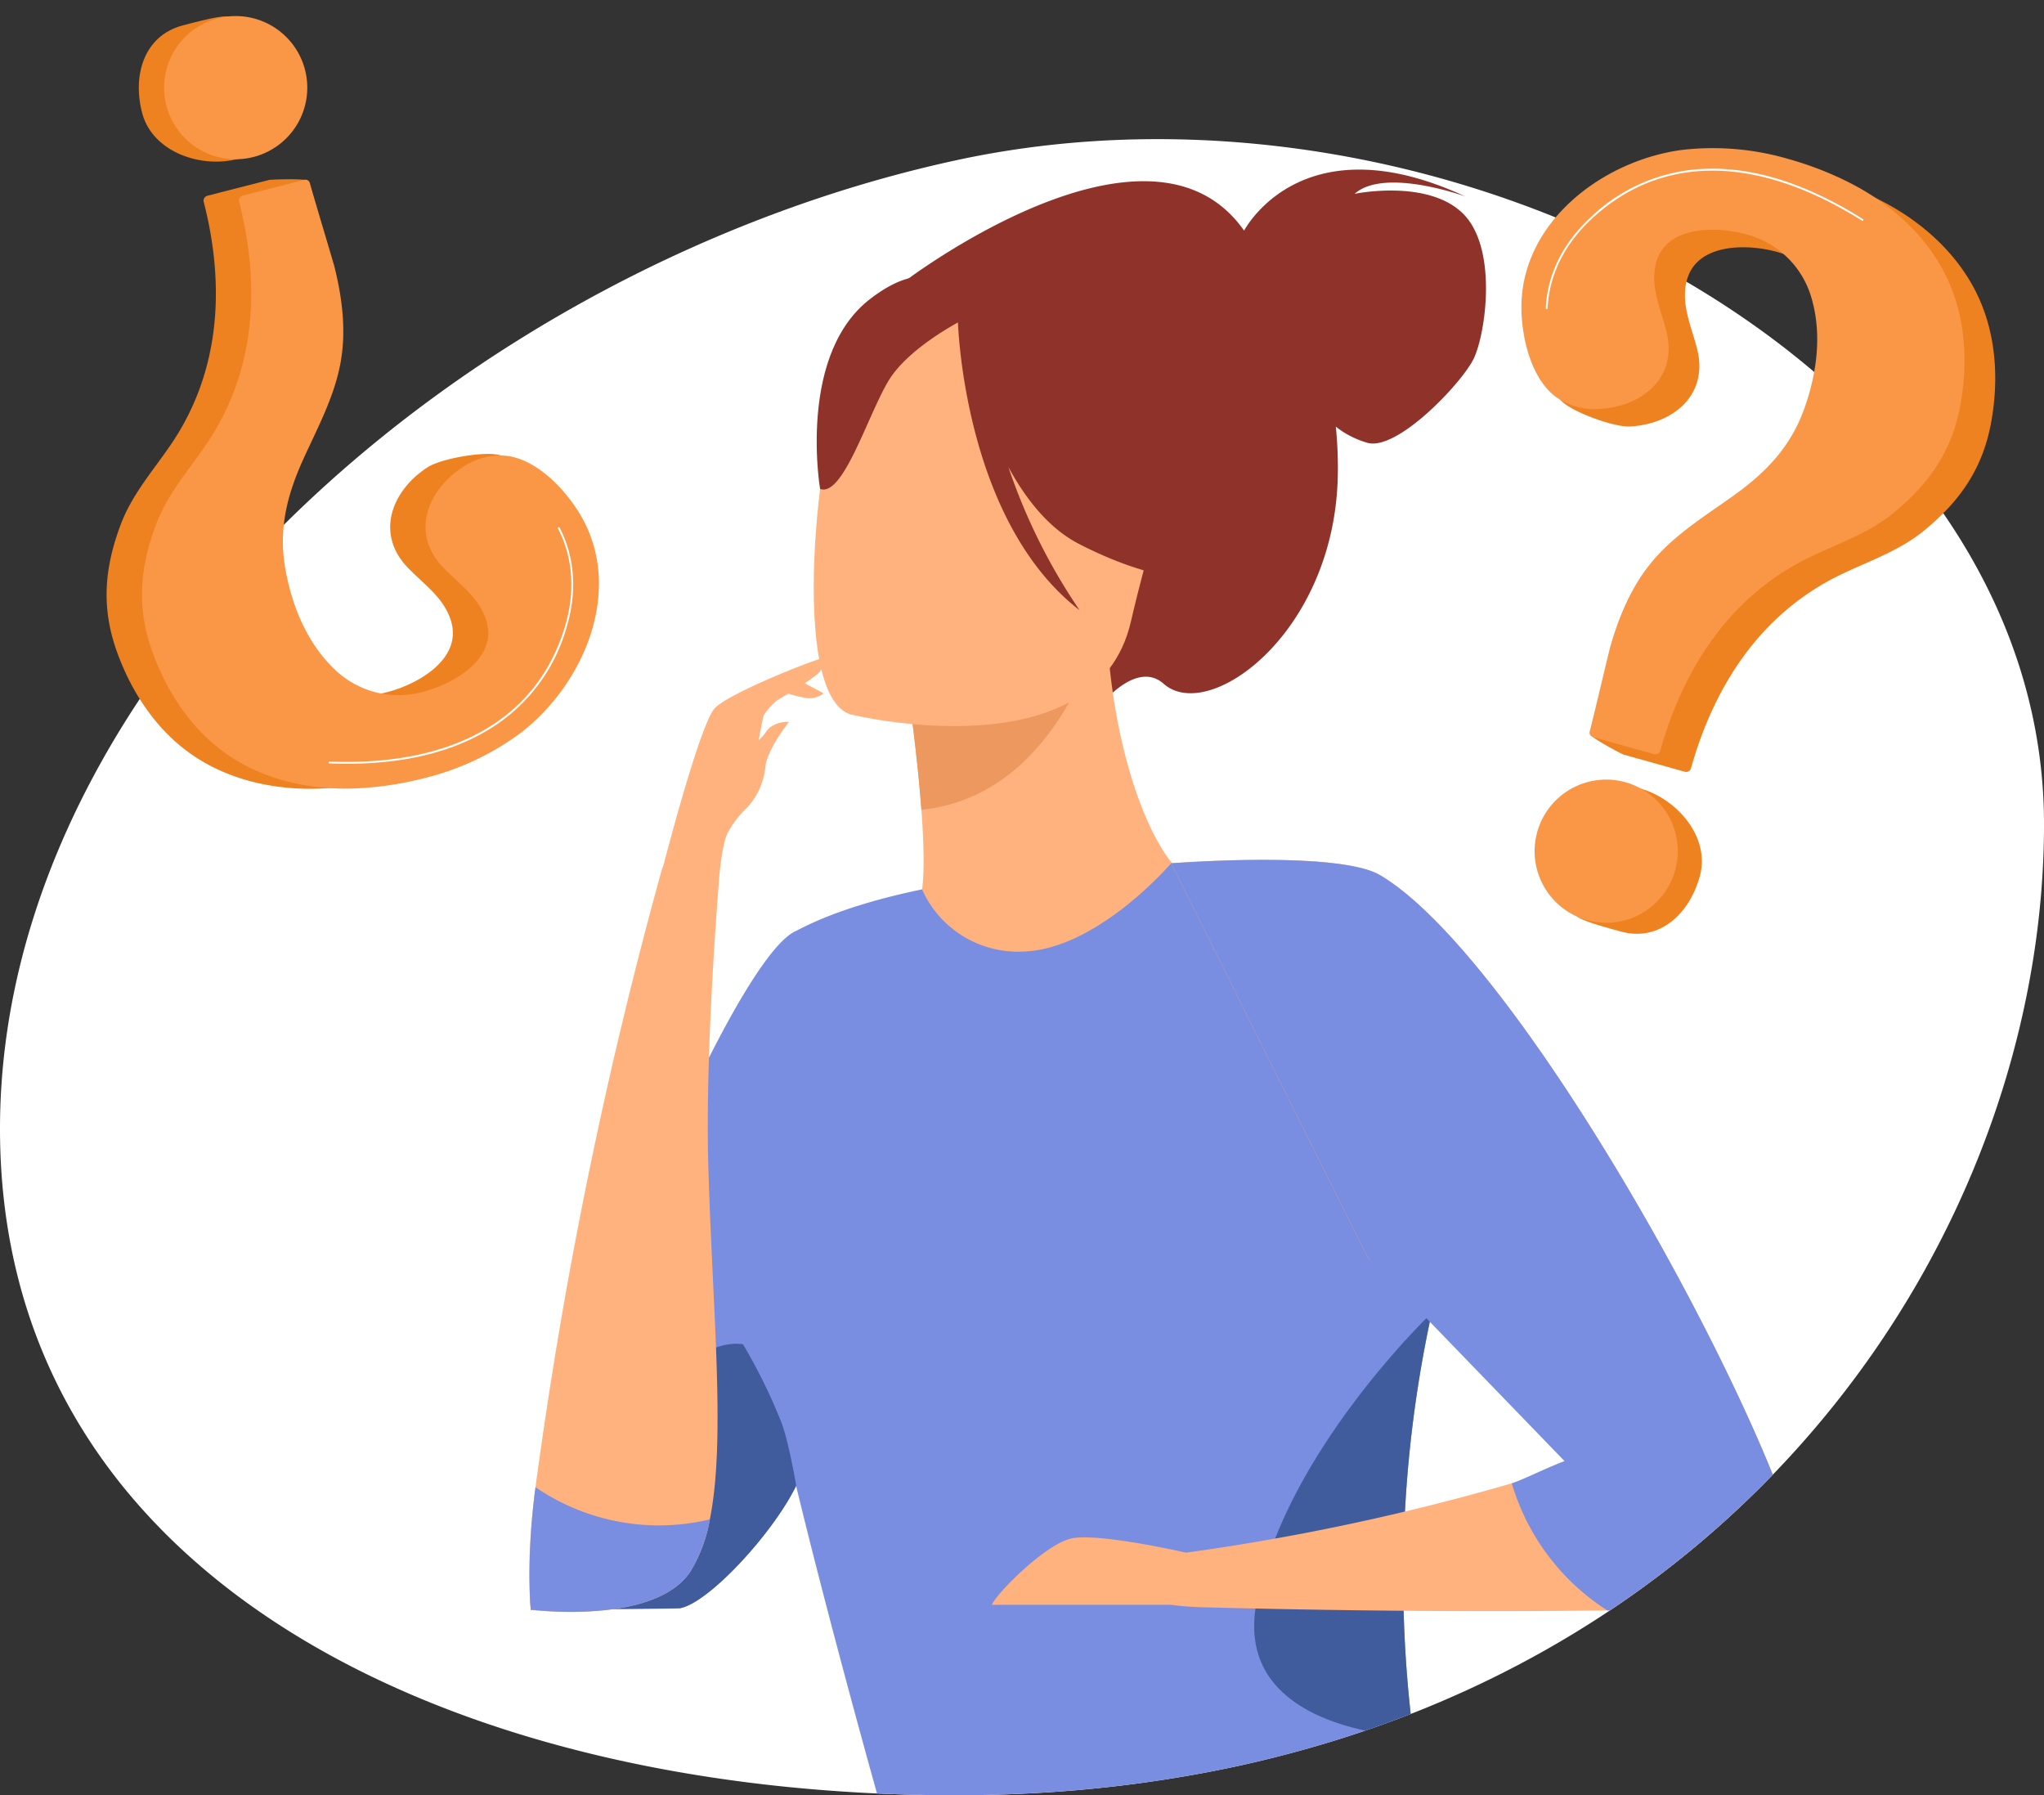 <svg xmlns="http://www.w3.org/2000/svg" xmlns:xlink="http://www.w3.org/1999/xlink" width="381.334" height="334.86" viewBox="0 0 381.334 334.86"><rect x="0" y="0" width="381.334" height="334.86" fill="#333333" stroke="none"/><defs><clipPath id="clip-path"><rect id="Rect&#xE1;ngulo_215" data-name="Rect&#xE1;ngulo 215" width="53.486" height="34.659" fill="none"></rect></clipPath><clipPath id="clip-path-3"><path id="Trazado_3927" data-name="Trazado 3927" d="M0,184.586c0,74.664,66.446,114.655,146.883,122.765a313.545,313.545,0,0,0,31.432,1.554c2,0,3.986-.024,5.961-.067.094,0,.188-.005.282-.005q4.2-.1,8.316-.322a242.3,242.3,0,0,0,32.6-3.946,218.376,218.376,0,0,0,25.993-6.642q3.518-1.137,6.948-2.383c81.17-29.428,122.921-102.433,122.921-167.779,0-84.209-109.777-144.04-203.019-123.808C86.628,23.851,0,100.376,0,184.586" transform="translate(0 0.001)" fill="#39bea6"></path></clipPath><clipPath id="clip-path-4"><rect id="Rect&#xE1;ngulo_1757" data-name="Rect&#xE1;ngulo 1757" width="381.334" height="353.875" fill="none"></rect></clipPath></defs><g id="Grupo_1635" data-name="Grupo 1635" transform="translate(-798.666 -1750.226)"><path id="Trazado_3926" data-name="Trazado 3926" d="M0,184.586c0,74.664,66.446,114.655,146.883,122.765a313.545,313.545,0,0,0,31.432,1.554c2,0,3.986-.024,5.961-.067.094,0,.188-.005.282-.005q4.2-.1,8.316-.322a242.3,242.3,0,0,0,32.6-3.946,218.376,218.376,0,0,0,25.993-6.642q3.518-1.137,6.948-2.383c81.17-29.428,122.921-102.433,122.921-167.779,0-84.209-109.777-144.04-203.019-123.808C86.628,23.851,0,100.376,0,184.586" transform="translate(798.666 1776.181)" fill="#fff"></path><g id="Grupo_738" data-name="Grupo 738" transform="matrix(0.966, 0.259, -0.259, 0.966, 1091.957, 1769.057)"><path id="Trazado_78" data-name="Trazado 78" d="M41.685,0A50.226,50.226,0,0,0,22.192,3.5C8.233,9.294-3.614,24.619,1.022,40.273c1.506,5.085.715,10.7,5.781,12.9,2.741,1.2,10.205,1.907,13.043.965,7.543-2.5,12.5-9.359,8.4-16.96C26.931,34.749,25.231,32.525,24.1,30s-1.652-5.517-.495-8.03c2.27-4.932,9.813-6.5,14.7-6.352a17.115,17.115,0,0,1,14.11,7.928c3.872,6.1,4.853,13.53,4.286,20.616-.606,7.583-3.8,13.373-8.595,19.19-4.125,5.008-8.668,9.815-11.41,15.7-2.517,5.4-3.34,11.38-3.453,17.286-.022,1.145-5.715,11.932-5.69,15.228,0,.466,6.457,2.008,6.922,2.013l11.844.132a.944.944,0,0,0,.956-.931c.18-16.034,5.112-31.321,17.6-42.09,4.543-3.918,9.435-7.109,12.968-12.055,5.035-7.049,7.519-13.987,6.8-22.686-.655-7.946-3.271-15.9-8.45-22.06C70.625,7.261,62.478,3.123,54.01,1.338A62.477,62.477,0,0,0,41.685,0" transform="translate(6.385 1.68)" fill="#ef8220"></path><path id="Trazado_79" data-name="Trazado 79" d="M25.045,12.812c0,7.373-4.087,13.9-11.46,13.9-1.593,0-7.01.015-8.426-.5C.019,24.354,0,20.405,0,14.625,0,7.252,2.49,0,9.863,0S25.045,5.438,25.045,12.812" transform="translate(35.416 120.553)" fill="#ef8220"></path><path id="Trazado_80" data-name="Trazado 80" d="M41.685,0A50.227,50.227,0,0,0,22.192,3.5C8.233,9.294-3.614,24.619,1.022,40.273c1.506,5.085,4.988,11.486,10.054,13.7a12.389,12.389,0,0,0,8.77.174c7.543-2.5,12.5-9.359,8.4-16.96C26.931,34.749,25.231,32.525,24.1,30s-1.651-5.517-.495-8.03c2.27-4.932,9.813-6.5,14.7-6.352a17.115,17.115,0,0,1,14.11,7.928c3.872,6.1,4.853,13.53,4.286,20.616-.606,7.583-3.8,13.373-8.595,19.19-4.125,5.008-8.668,9.815-11.409,15.7-2.517,5.4-3.34,11.38-3.453,17.286-.022,1.145.363,13.1.388,16.394a.853.853,0,0,0,.844.847l11.844.132a.944.944,0,0,0,.956-.931c.18-16.034,5.112-31.321,17.6-42.09,4.543-3.918,9.435-7.109,12.968-12.055,5.035-7.049,7.519-13.987,6.8-22.686-.655-7.946-3.271-15.9-8.45-22.06C70.625,7.261,62.478,3.123,54.01,1.338A62.478,62.478,0,0,0,41.685,0" transform="translate(0 0)" fill="#f99746"></path><path id="Trazado_81" data-name="Trazado 81" d="M26.7,13.35A13.35,13.35,0,1,1,13.35,0,13.35,13.35,0,0,1,26.7,13.35" transform="translate(29.031 120.148)" fill="#f99746"></path><g id="Grupo_170" data-name="Grupo 170" transform="translate(4.752 4.081)"><g id="Grupo_169" data-name="Grupo 169" clip-path="url(#clip-path)"><path id="Trazado_82" data-name="Trazado 82" d="M.689,34.659a.171.171,0,0,1-.167-.134C-.414,30.3-.551,23.685,4.108,16.159A32.512,32.512,0,0,1,23.065,1.551c8.586-2.51,18.78-1.972,30.3,1.6a.171.171,0,0,1-.1.327C31.133-3.382,13.779,1.187,4.4,16.34-.2,23.767-.065,30.288.857,34.45a.171.171,0,0,1-.13.2.168.168,0,0,1-.037,0" transform="translate(0 0)" fill="#fff"></path></g></g></g><g id="Grupo_739" data-name="Grupo 739" transform="matrix(-0.966, 0.259, -0.259, -0.966, 918.157, 1884.557)"><path id="Trazado_78-2" data-name="Trazado 78" d="M41.685,0A50.226,50.226,0,0,0,22.192,3.5C8.233,9.294-3.614,24.619,1.022,40.273c1.506,5.085.715,10.7,5.781,12.9,2.741,1.2,10.205,1.907,13.043.965,7.543-2.5,12.5-9.359,8.4-16.96C26.931,34.749,25.231,32.525,24.1,30s-1.652-5.517-.495-8.03c2.27-4.932,9.813-6.5,14.7-6.352a17.115,17.115,0,0,1,14.11,7.928c3.872,6.1,4.853,13.53,4.286,20.616-.606,7.583-3.8,13.373-8.595,19.19-4.125,5.008-8.668,9.815-11.41,15.7-2.517,5.4-3.34,11.38-3.453,17.286-.022,1.145-5.715,11.932-5.69,15.228,0,.466,6.457,2.008,6.922,2.013l11.844.132a.944.944,0,0,0,.956-.931c.18-16.034,5.112-31.321,17.6-42.09,4.543-3.918,9.435-7.109,12.968-12.055,5.035-7.049,7.519-13.987,6.8-22.686-.655-7.946-3.271-15.9-8.45-22.06C70.625,7.261,62.478,3.123,54.01,1.338A62.477,62.477,0,0,0,41.685,0" transform="translate(6.385 1.68)" fill="#ef8220"></path><path id="Trazado_79-2" data-name="Trazado 79" d="M25.045,12.812c0,7.373-4.087,13.9-11.46,13.9-1.593,0-7.01.015-8.426-.5C.019,24.354,0,20.405,0,14.625,0,7.252,2.49,0,9.863,0S25.045,5.438,25.045,12.812" transform="translate(35.416 120.553)" fill="#ef8220"></path><path id="Trazado_80-2" data-name="Trazado 80" d="M41.685,0A50.227,50.227,0,0,0,22.192,3.5C8.233,9.294-3.614,24.619,1.022,40.273c1.506,5.085,4.988,11.486,10.054,13.7a12.389,12.389,0,0,0,8.77.174c7.543-2.5,12.5-9.359,8.4-16.96C26.931,34.749,25.231,32.525,24.1,30s-1.651-5.517-.495-8.03c2.27-4.932,9.813-6.5,14.7-6.352a17.115,17.115,0,0,1,14.11,7.928c3.872,6.1,4.853,13.53,4.286,20.616-.606,7.583-3.8,13.373-8.595,19.19-4.125,5.008-8.668,9.815-11.409,15.7-2.517,5.4-3.34,11.38-3.453,17.286-.022,1.145.363,13.1.388,16.394a.853.853,0,0,0,.844.847l11.844.132a.944.944,0,0,0,.956-.931c.18-16.034,5.112-31.321,17.6-42.09,4.543-3.918,9.435-7.109,12.968-12.055,5.035-7.049,7.519-13.987,6.8-22.686-.655-7.946-3.271-15.9-8.45-22.06C70.625,7.261,62.478,3.123,54.01,1.338A62.478,62.478,0,0,0,41.685,0" transform="translate(0 0)" fill="#f99746"></path><path id="Trazado_81-2" data-name="Trazado 81" d="M26.7,13.35A13.35,13.35,0,1,1,13.35,0,13.35,13.35,0,0,1,26.7,13.35" transform="translate(29.031 120.148)" fill="#f99746"></path><g id="Grupo_170-2" data-name="Grupo 170" transform="translate(4.752 4.081)"><g id="Grupo_169-2" data-name="Grupo 169" clip-path="url(#clip-path)"><path id="Trazado_82-2" data-name="Trazado 82" d="M.689,34.659a.171.171,0,0,1-.167-.134C-.414,30.3-.551,23.685,4.108,16.159A32.512,32.512,0,0,1,23.065,1.551c8.586-2.51,18.78-1.972,30.3,1.6a.171.171,0,0,1-.1.327C31.133-3.382,13.779,1.187,4.4,16.34-.2,23.767-.065,30.288.857,34.45a.171.171,0,0,1-.13.2.168.168,0,0,1-.037,0" transform="translate(0 0)" fill="#fff"></path></g></g></g><g id="Enmascarar_grupo_5" data-name="Enmascarar grupo 5" transform="translate(798.666 1776.18)" clip-path="url(#clip-path-3)"><g id="Grupo_461" data-name="Grupo 461" transform="translate(0 -44.97)"><g id="Grupo_458" data-name="Grupo 458" transform="translate(0)"><g id="Grupo_457" data-name="Grupo 457" clip-path="url(#clip-path-4)"><path id="Trazado_2036" data-name="Trazado 2036" d="M354.434,152.952c.954-1.726,11.906-19.99,41.275-6.372,0,0-15.052-5.491-20.663-.492,0,0,13.569-2.82,20.185,3.644s4.262,22.594,2.012,27.154S383.221,193.854,377.6,192.57a17.081,17.081,0,0,1-6.054-3.055,76.225,76.225,0,0,1,.375,8.884c-.447,29.475-24.02,46.573-32.481,39.085-5.426-4.8-12.6,4.974-12.6,4.974l-35.871-79.94s45.688-34.887,63.464-9.566" transform="translate(-122.333 -90.918)" fill="#8f322a"></path><path id="Trazado_2037" data-name="Trazado 2037" d="M381.014,476.325A82.337,82.337,0,0,0,409.8,488.575c44.366,10.251,61.369-27.247,67.754-52.986a38.131,38.131,0,0,0-15.031-4.618c-3.207-.378-6.579-.629-9.372-.768-4.982-3.816-12.405-19.433-14.047-43.681l-2.087.56-34.966,9.57s1.6,11.115,2.387,21.62c.607,8.221.7,16.077-.855,18-2.728.592-4.366.979-4.366.979a.1.1,0,0,1-.018.033,225.13,225.13,0,0,0-18.182,39.042" transform="translate(-232.537 -248.231)" fill="#ffb27d"></path><path id="Trazado_2038" data-name="Trazado 2038" d="M494.314,397.678s1.608,11.105,2.386,21.62c19.81-1.983,29-20.844,32.582-31.189Z" transform="translate(-324.805 -249.251)" fill="#ed985f"></path><path id="Trazado_2039" data-name="Trazado 2039" d="M462.605,290.365s45.73,11.241,52.292-17.345,16.884-46.388-12.036-54.773-37.117,1.215-41.628,10.224-10.354,58.233,1.372,61.894" transform="translate(-303.907 -138.091)" fill="#ffb27d"></path><path id="Trazado_2040" data-name="Trazado 2040" d="M435.813,201.511c9.06-6.98,13.991-3.868,16.405-.6,28.24-8.063,39.749,16.023,39.749,16.023a56.03,56.03,0,0,0,10.5,36.349s-9.547,3.257-27.7-6.108c-5.546-2.861-9.849-8.25-13.161-14.35a109.84,109.84,0,0,0,13.289,26.721c-20.607-15.912-22.54-50.069-22.688-53.668-3.378,1.876-10.149,6.081-13.057,11.054-3.952,6.759-8.4,21.513-12.657,20.005,0,0-4.262-24.963,9.326-35.431" transform="translate(-273.491 -126.718)" fill="#8f322a"></path><path id="Trazado_2041" data-name="Trazado 2041" d="M350.83,515.458c6.389-3.4,14.6-5.917,23.541-7.773a19.582,19.582,0,0,0,18.648,11.608c13.341-.245,26.54-15,27.824-16.47,15.285-.491,26.521-.008,26.521-.008s32.192,50.376,28.208,62.041a205.517,205.517,0,0,0-6.3,22.674,231.751,231.751,0,0,0-3.214,78.311c.736,5.419,1.4,10.648,1.4,10.648l-101.4.166s-8.4-29.907-14.629-55.422q-.282-1.151-.556-2.286c-4.222,8.7-16.2,21.785-21.624,22.813-.326.062-1.845.1-4.034.115-8.118.066-23.826.175-23.826.175-3.018-24.043,36.254-120.87,49.442-126.591" transform="translate(-202.351 -322.781)" fill="#7a8ee1"></path><path id="Trazado_2042" data-name="Trazado 2042" d="M349.521,817.192a231.732,231.732,0,0,1,3.214-78.311c-.031-.4-.046-.61-.046-.61s-27.74,26.5-32.533,54.211c-3.271,18.917,16.7,23.848,29.366,24.711" transform="translate(-85.818 -474.131)" fill="#405c9c"></path><path id="Trazado_2043" data-name="Trazado 2043" d="M122.508,640.376c.575-1.828,9.779-11.21,14.764-12.361s21.442,2.635,21.442,2.635h0a428.568,428.568,0,0,0,60.772-12.932c4.8-1.4,9.732-2.922,14.737-4.594l-41.541-37.453-36.744-73.606s31.157-2.458,39.045,2.243c28.376,16.911,80.95,115.623,79.953,136.065,0,0-13.318.736-37.641,1.043-18.69.242-43.884.23-74.523-.556a62.831,62.831,0,0,1-6.907-.485Z" transform="translate(62.553 -322.023)" fill="#ffb27d"></path><path id="Trazado_2044" data-name="Trazado 2044" d="M159.252,575.672l36.641,37.894c-3.611,1.366-7.38,3.317-9.836,4.153a42.39,42.39,0,0,0,17.808,23.7c24.323-.307,37.641-1.043,37.641-1.043,1-20.443-51.576-119.154-79.953-136.065-7.888-4.7-39.045-2.243-39.045-2.243Z" transform="translate(95.984 -322.023)" fill="#7a8ee1"></path><path id="Trazado_2045" data-name="Trazado 2045" d="M650.669,803.313c2.19-.019,27.534-.228,27.86-.29,5.422-1.027,17.4-14.111,21.624-22.812.184.755-1.343-8.237-2.761-11.883a103.3,103.3,0,0,0-7.144-14.53c-14.564-2.193-39.617,35.684-39.579,49.515" transform="translate(-551.632 -484.044)" fill="#405c9c"></path><path id="Trazado_2046" data-name="Trazado 2046" d="M637.531,550.817a862.221,862.221,0,0,1,23.686-115.6l.084-.007c.8-3.077,7.092-27.11,9.723-29.742,2.812-2.812,17.639-8.7,20.2-9.337a3.226,3.226,0,0,1-1.118,3.042,25.451,25.451,0,0,1-2.343,1.681l3.512,1.889a4.334,4.334,0,0,1-3.283.863,25.119,25.119,0,0,1-3.291-.816c-.729.445-1.445.873-2.1,1.255a12.858,12.858,0,0,0-2.528,2.837c-.134.558-.61,3.019-.908,4.575a7.468,7.468,0,0,0,1.316-1.443c1.406-2.173,4.346-1.949,4.346-1.949s-4.025,5.056-4.406,8.333A12.988,12.988,0,0,1,677.052,424h0a18.578,18.578,0,0,0-3.684,4.815c-.892,1.85-1.242,5.392-1.489,7.433h0c-.6,7.371-2.67,34.539-2.106,54.545.759,26.923,3.309,51.055.284,66.029a27.738,27.738,0,0,1-3.594,9.679c-6.6,10.123-29.8,7.169-29.8,7.169s-1-8.757.864-22.853" transform="translate(-537.63 -254.4)" fill="#ffb27d"></path><path id="Trazado_2047" data-name="Trazado 2047" d="M695.961,851.337s23.2,2.954,29.8-7.169a27.744,27.744,0,0,0,3.593-9.679,40.834,40.834,0,0,1-32.526-6.005c-1.86,14.1-.864,22.853-.864,22.853" transform="translate(-596.924 -532.067)" fill="#7a8ee1"></path></g></g></g></g></g></svg>